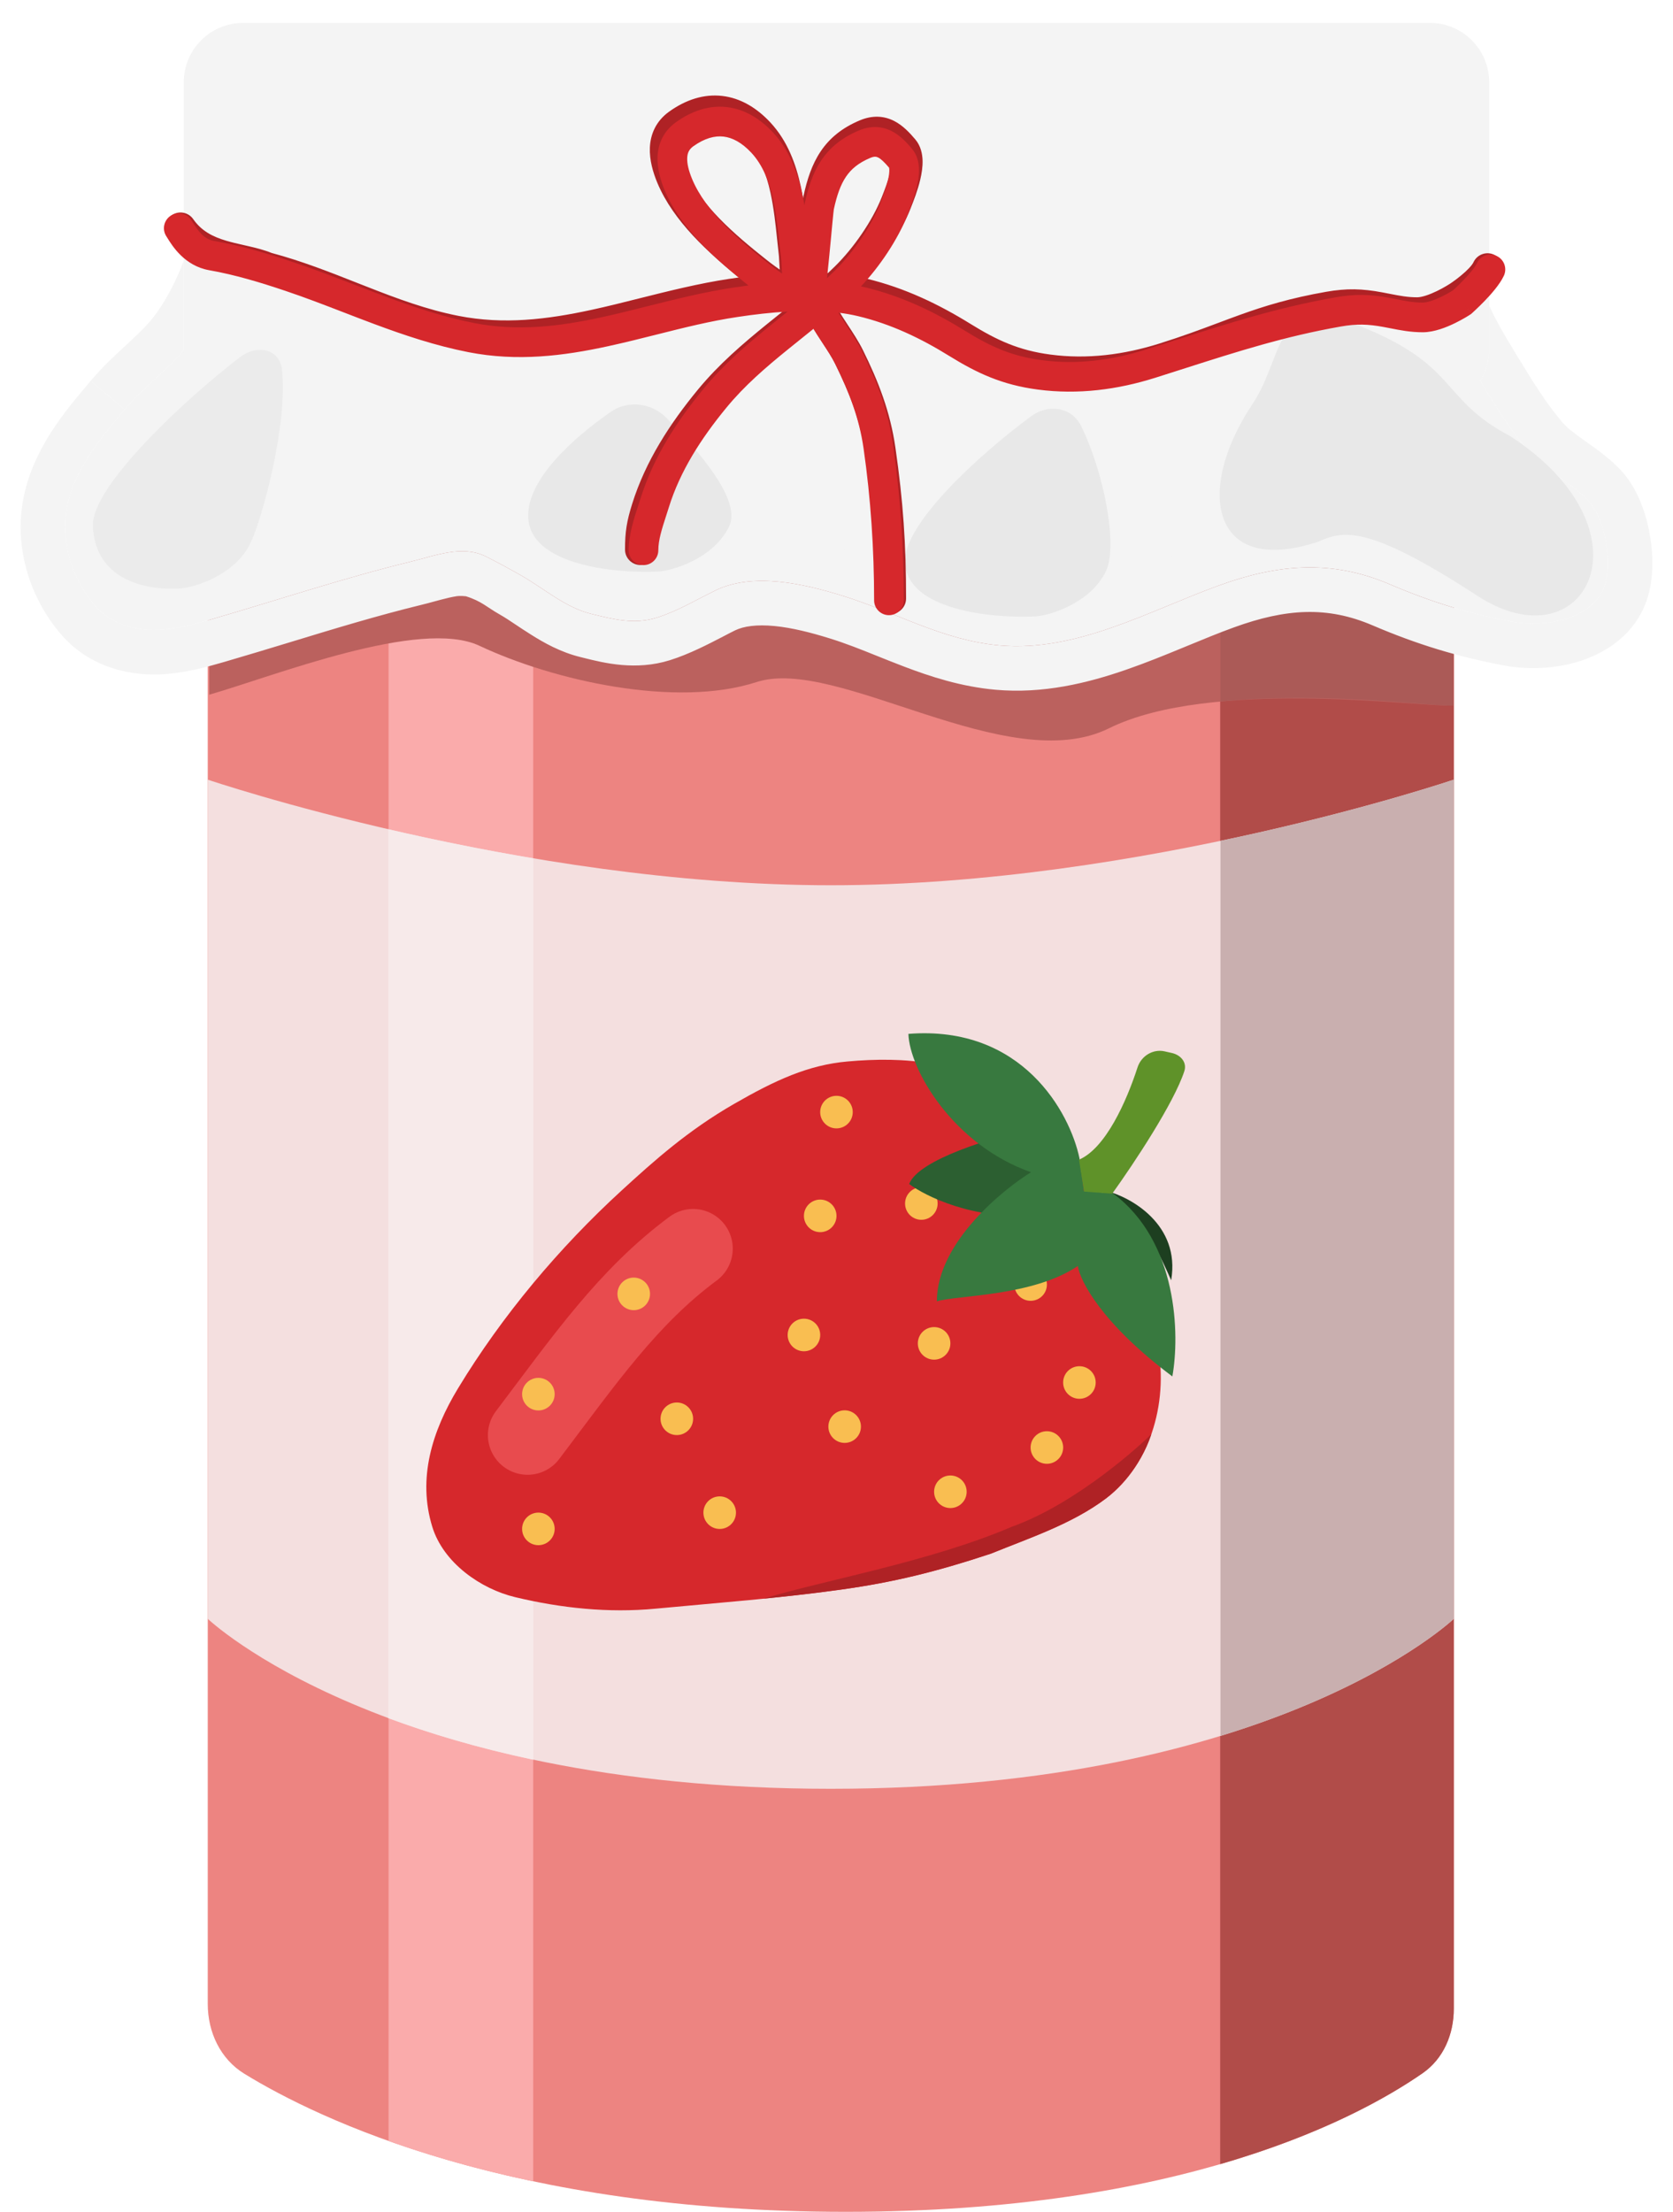 <svg width="56" height="74" viewBox="0 0 56 74" fill="none" xmlns="http://www.w3.org/2000/svg">
<path d="M6.954 11.938C6.954 11.938 19.886 11.938 28.305 11.938C36.724 11.938 48.663 11.938 48.663 11.938V67.205C48.663 68.061 48.32 68.88 47.616 69.368C45.412 70.895 39.544 74.004 28.305 74.004C17.119 74.004 10.693 70.924 8.186 69.389C7.376 68.894 6.954 67.994 6.954 67.045V11.938Z" fill="#ED8481"/>
<path d="M13.006 11.938H17.847V72.983C15.984 72.594 14.371 72.121 13.006 71.633V11.938Z" fill="#FAABAB"/>
<path d="M48.663 67.205V11.938H40.843V72.409C44.281 71.413 46.456 70.172 47.616 69.368C48.32 68.881 48.663 68.061 48.663 67.205Z" fill="#B14C49"/>
<path d="M6.954 26.086C6.954 26.086 17.381 29.619 27.808 29.619C38.236 29.619 48.663 26.086 48.663 26.086V54.162C48.663 54.162 42.704 59.85 27.808 59.85C12.912 59.85 6.954 54.162 6.954 54.162V26.086Z" fill="#F4DFDF"/>
<path d="M12.996 57.485V27.746C14.441 28.081 16.083 28.422 17.849 28.719V58.877C15.972 58.479 14.36 57.993 12.996 57.485Z" fill="#F7EAEA"/>
<path d="M48.663 54.162V26.086C48.663 26.086 45.47 27.168 40.852 28.134V58.081C46.306 56.412 48.663 54.162 48.663 54.162Z" fill="#C9AFAF"/>
<path d="M24.573 36.934C23.025 37.824 21.901 38.831 20.819 39.821C18.72 41.741 16.806 44.017 15.326 46.461C14.467 47.881 13.97 49.459 14.47 51.085C14.841 52.29 16.09 53.163 17.247 53.439C18.777 53.805 20.367 53.973 21.937 53.824C24.02 53.627 26.111 53.473 28.181 53.182C29.904 52.94 31.313 52.598 33.17 51.983C34.474 51.452 35.878 50.993 37.012 50.143C38.573 48.971 39.138 46.747 38.724 44.884C38.499 43.873 38.148 42.91 37.774 41.949C37.38 40.937 36.681 39.791 35.966 38.97C34.624 37.429 33.265 35.996 31.212 35.597C30.303 35.421 29.296 35.432 28.37 35.515C27.052 35.632 25.945 36.144 24.573 36.934Z" fill="#D6282C"/>
<path d="M33.169 51.981C31.313 52.596 29.904 52.937 28.181 53.18C27.308 53.302 26.432 53.401 25.555 53.488C27.537 52.883 31.129 52.254 33.855 51.088C36.075 50.294 38.237 48.29 38.54 47.984C38.164 49.127 37.378 49.865 37.011 50.14C35.878 50.99 34.474 51.45 33.169 51.981Z" fill="#AF2225"/>
<circle cx="35.042" cy="48.431" r="0.545" fill="#F9BE51"/>
<circle cx="27.999" cy="37.209" r="0.545" fill="#F9BE51"/>
<circle cx="31.812" cy="49.912" r="0.545" fill="#F9BE51"/>
<circle cx="26.91" cy="44.666" r="0.545" fill="#F9BE51"/>
<circle cx="31.267" cy="44.947" r="0.545" fill="#F9BE51"/>
<circle cx="28.273" cy="47.732" r="0.545" fill="#F9BE51"/>
<circle cx="34.498" cy="42.978" r="0.545" fill="#F9BE51"/>
<circle cx="18.021" cy="51.154" r="0.545" fill="#F9BE51"/>
<circle cx="36.131" cy="46.256" r="0.545" fill="#F9BE51"/>
<circle cx="30.84" cy="40.267" r="0.545" fill="#F9BE51"/>
<circle cx="24.09" cy="50.611" r="0.545" fill="#F9BE51"/>
<circle cx="22.655" cy="47.47" r="0.545" fill="#F9BE51"/>
<circle cx="27.455" cy="40.681" r="0.545" fill="#F9BE51"/>
<path d="M17.659 48.016C19.564 45.5 21.018 43.392 23.2 41.777" stroke="#E84B4E" stroke-width="2.655" stroke-linecap="round"/>
<circle cx="21.213" cy="43.291" r="0.545" fill="#F9BE51"/>
<circle cx="18.021" cy="46.646" r="0.545" fill="#F9BE51"/>
<path d="M30.433 39.615C30.741 38.788 33.288 38.04 34.522 37.77L34.605 40.661C32.589 40.816 30.983 40.028 30.433 39.615Z" fill="#2C5F31"/>
<path d="M37.006 39.84C37.837 40.04 39.521 40.971 39.202 42.835C38.989 42.371 38.258 40.551 37.006 39.84Z" fill="#1D3F20"/>
<path d="M30.407 34.592C34.226 34.291 35.814 37.236 36.131 38.746L36.284 39.853L37.251 39.926C39.439 41.542 39.49 44.684 39.242 46.053C36.885 44.292 36.15 42.856 36.078 42.358C34.568 43.38 32.037 43.332 31.359 43.54C31.359 41.538 33.673 39.731 34.512 39.221C31.884 38.297 30.44 35.765 30.407 34.592Z" fill="#38793F"/>
<path d="M37.229 39.938L36.288 39.868L36.117 38.801C37.007 38.421 37.705 36.858 38.076 35.714C38.2 35.331 38.592 35.088 38.985 35.177L39.228 35.232C39.526 35.299 39.738 35.549 39.643 35.839C39.296 36.902 37.965 38.914 37.229 39.938Z" fill="#5F9229"/>
<path d="M16.047 21.606C14.061 20.672 9.167 22.624 7.002 23.244V17.785H48.638V23.609C47.434 23.645 40.514 22.689 37.12 24.368C33.727 26.046 28.024 21.945 25.323 22.821C22.623 23.697 18.528 22.774 16.047 21.606Z" fill="#BB615E"/>
<path d="M48.638 17.785V23.609C47.824 23.634 44.416 23.128 40.851 23.469V17.785H48.638Z" fill="#AB5A57"/>
<path d="M7.95 7.807C7.716 9.024 7.178 10.316 6.456 11.333C6.361 11.468 6.259 11.596 6.152 11.72C5.545 12.424 4.779 12.984 4.181 13.694L4.175 13.702C3.181 14.883 2.127 16.135 2.182 17.759C2.212 18.656 2.578 19.564 3.169 20.25C3.74 20.911 4.599 21.137 5.454 21.066C6.01 21.02 6.554 20.873 7.088 20.718C9.318 20.07 11.511 19.337 13.773 18.785C14.563 18.592 15.477 18.227 16.258 18.616C16.654 18.813 17.041 19.026 17.426 19.243C18.191 19.675 18.918 20.325 19.786 20.538C20.524 20.719 21.227 20.902 21.976 20.668C22.683 20.447 23.296 20.072 23.956 19.751C25.218 19.139 26.922 19.537 28.195 19.931C29.977 20.482 31.547 21.424 33.457 21.594C36.031 21.825 38.455 20.442 40.793 19.592C42.779 18.87 44.57 18.715 46.526 19.552C47.909 20.144 49.18 20.535 50.655 20.807C51.716 21.003 53.433 20.731 53.752 19.462C53.946 18.693 53.712 17.306 53.141 16.723C52.552 16.122 51.711 15.748 51.156 15.089C50.515 14.328 50.055 13.575 49.546 12.741C49.505 12.674 49.464 12.607 49.422 12.539C48.908 11.698 48.388 10.801 48.13 9.839C47.947 9.158 47.999 8.417 47.999 7.717L7.95 7.807Z" fill="#F4F4F4"/>
<path d="M6.152 2.752C6.152 1.655 7.041 0.766 8.138 0.766H47.861C48.958 0.766 49.847 1.655 49.847 2.752V10.222V11.689C49.847 12.075 49.737 12.436 49.546 12.741C49.195 13.302 48.572 13.675 47.861 13.675H8.138C7.052 13.675 6.169 12.803 6.152 11.72C6.152 11.71 6.152 11.699 6.152 11.689V8.715V2.752Z" fill="#F4F4F4"/>
<path fill-rule="evenodd" clip-rule="evenodd" d="M5.321 14.653L5.314 14.662C4.239 15.94 3.639 16.753 3.671 17.709C3.689 18.253 3.919 18.838 4.297 19.277C4.465 19.471 4.79 19.627 5.331 19.582C5.723 19.549 6.139 19.442 6.672 19.287C7.353 19.09 8.048 18.878 8.752 18.664C10.276 18.2 11.848 17.721 13.42 17.338C13.478 17.324 13.562 17.301 13.662 17.274C13.963 17.192 14.415 17.07 14.788 17.011C15.36 16.921 16.139 16.893 16.921 17.282C17.354 17.497 17.767 17.725 18.159 17.946C18.439 18.105 18.781 18.331 19.051 18.509C19.173 18.591 19.281 18.662 19.362 18.713C19.707 18.93 19.943 19.043 20.141 19.092C20.96 19.293 21.246 19.335 21.532 19.246C21.91 19.128 22.203 18.976 22.603 18.767C22.802 18.663 23.028 18.546 23.305 18.411C24.28 17.938 25.333 17.895 26.216 17.981C27.109 18.068 27.967 18.301 28.635 18.508C29.308 18.716 29.994 18.991 30.604 19.235C30.854 19.335 31.091 19.43 31.309 19.513C32.119 19.822 32.838 20.044 33.59 20.111C34.574 20.199 35.592 19.984 36.726 19.591C37.291 19.395 37.858 19.164 38.456 18.918C38.506 18.898 38.556 18.877 38.607 18.856C39.148 18.633 39.717 18.398 40.285 18.192C42.511 17.383 44.71 17.155 47.112 18.183C48.398 18.733 49.564 19.091 50.926 19.343C51.237 19.4 51.672 19.385 52.008 19.272C52.165 19.219 52.249 19.162 52.285 19.13C52.306 19.111 52.307 19.105 52.307 19.101L52.308 19.099C52.333 18.998 52.351 18.698 52.274 18.322C52.239 18.15 52.191 18.003 52.142 17.892C52.101 17.799 52.072 17.762 52.071 17.759C51.903 17.589 51.693 17.44 51.337 17.187C51.316 17.172 51.295 17.157 51.273 17.142C50.925 16.894 50.431 16.54 50.017 16.049C49.301 15.199 48.786 14.354 48.286 13.536C48.241 13.462 48.197 13.389 48.152 13.317C47.64 12.481 47.011 11.418 46.691 10.225C46.602 9.891 46.553 9.544 46.528 9.21L9.103 9.294C8.774 10.321 8.282 11.334 7.672 12.195C7.257 12.78 6.763 13.251 6.359 13.628C6.304 13.679 6.25 13.729 6.199 13.777C5.841 14.108 5.564 14.365 5.321 14.653Z" fill="#F4F4F4"/>
<path d="M3.169 20.25C2.578 19.564 2.212 18.656 2.182 17.759C2.127 16.135 3.181 14.883 4.175 13.702L3.035 12.743L2.929 12.869C2.011 13.956 0.619 15.604 0.693 17.809C0.735 19.059 1.237 20.29 2.041 21.222C3.015 22.352 4.408 22.648 5.577 22.551C6.298 22.491 6.97 22.303 7.504 22.148C8.263 21.927 8.999 21.703 9.724 21.483C11.202 21.032 12.634 20.596 14.126 20.232C14.271 20.197 14.441 20.151 14.586 20.111C14.653 20.093 14.714 20.076 14.765 20.063C14.96 20.012 15.114 19.976 15.25 19.954C15.29 19.944 15.415 19.93 15.595 19.95C16.114 20.111 16.315 20.326 16.694 20.54C16.899 20.657 17.056 20.761 17.249 20.891C17.392 20.986 17.555 21.096 17.774 21.233C18.2 21.502 18.761 21.821 19.431 21.985C19.47 21.994 19.51 22.005 19.552 22.015C20.22 22.182 21.28 22.446 22.42 22.09C23.067 21.888 23.716 21.55 24.204 21.297C24.355 21.218 24.491 21.147 24.606 21.091C24.893 20.952 25.324 20.888 25.927 20.946C26.52 21.004 27.151 21.167 27.755 21.354C28.31 21.525 28.806 21.725 29.359 21.947C29.636 22.058 29.927 22.175 30.247 22.297C31.145 22.639 32.166 22.974 33.324 23.078C34.915 23.22 36.396 22.858 37.702 22.405C38.357 22.178 38.995 21.918 39.59 21.673L39.733 21.614C40.286 21.386 40.797 21.175 41.302 20.992C43.048 20.358 44.431 20.276 45.94 20.922C47.42 21.555 48.797 21.979 50.385 22.272C51.134 22.411 52.088 22.388 52.956 22.096C53.831 21.802 54.868 21.133 55.197 19.826C55.365 19.157 55.327 18.379 55.193 17.724C55.063 17.09 54.782 16.27 54.205 15.681C53.837 15.305 53.404 14.999 53.097 14.783C53.063 14.758 53.03 14.735 52.999 14.713C52.641 14.459 52.437 14.297 52.296 14.13C51.732 13.46 51.329 12.801 50.809 11.951L50.693 11.761C50.356 11.21 50.064 10.707 49.847 10.222V11.689C49.847 12.075 49.737 12.436 49.546 12.741C50.055 13.575 50.515 14.328 51.156 15.089C51.711 15.748 52.552 16.122 53.141 16.723C53.712 17.306 53.946 18.693 53.752 19.462C53.433 20.731 51.716 21.003 50.655 20.807C49.18 20.535 47.909 20.144 46.526 19.552C44.57 18.715 42.779 18.87 40.793 19.592C38.455 20.442 36.031 21.825 33.457 21.594C31.547 21.424 29.977 20.482 28.195 19.931C26.922 19.537 25.218 19.139 23.956 19.751C23.296 20.072 22.683 20.447 21.976 20.668C21.227 20.902 20.524 20.719 19.786 20.538C18.918 20.325 18.191 19.675 17.426 19.243C17.041 19.026 16.654 18.813 16.258 18.616C15.477 18.227 14.563 18.592 13.773 18.785C11.511 19.337 9.318 20.07 7.088 20.718C6.554 20.873 6.01 21.02 5.454 21.066C4.599 21.137 3.74 20.911 3.169 20.25Z" fill="#F4F4F4"/>
<path d="M4.181 13.694C4.779 12.984 5.545 12.424 6.152 11.72C6.152 11.71 6.152 11.699 6.152 11.689V8.715C5.92 9.346 5.606 9.957 5.242 10.472C5.019 10.785 4.727 11.077 4.329 11.447C4.282 11.49 4.234 11.535 4.184 11.581C3.838 11.901 3.413 12.294 3.042 12.735L3.035 12.743L4.175 13.702L4.181 13.694Z" fill="#F4F4F4"/>
<path d="M45.483 10.894C48.848 12.23 48.18 13.345 50.548 14.591C55.457 17.779 53.078 22.297 49.451 19.934C45.823 17.572 44.981 17.74 44.15 18.115C40.574 19.321 39.983 16.46 41.896 13.562C43.033 11.898 42.586 9.745 45.483 10.894Z" fill="#E8E8E8"/>
<path d="M17.68 17.296C17.642 16.048 19.16 14.671 20.442 13.781C21.03 13.374 21.818 13.479 22.317 13.992C23.454 15.159 24.816 16.752 24.409 17.606C23.888 18.697 22.476 19.115 21.99 19.125C20.574 19.187 17.73 18.908 17.68 17.296Z" fill="#E8E8E8"/>
<path d="M30.291 18.798C30.252 17.498 32.841 15.157 34.519 13.925C35.095 13.502 35.872 13.614 36.189 14.256C36.946 15.791 37.429 18.25 37.02 19.108C36.499 20.199 35.087 20.617 34.601 20.627C33.185 20.689 30.341 20.41 30.291 18.798Z" fill="#E8E8E8"/>
<path d="M3.11 17.587C3.069 16.268 6.193 13.357 8.034 11.949C8.603 11.515 9.362 11.664 9.439 12.375C9.636 14.188 8.792 17.314 8.382 18.174C7.861 19.265 6.449 19.683 5.963 19.693C4.547 19.755 3.159 19.199 3.11 17.587Z" fill="#EBEBEB"/>
<path fill-rule="evenodd" clip-rule="evenodd" d="M24.056 4.239C23.755 4.204 23.403 4.29 23.002 4.577C22.852 4.683 22.795 4.81 22.788 4.982C22.779 5.181 22.841 5.434 22.959 5.718C23.429 6.85 24.58 7.84 25.654 8.69C25.717 8.74 25.886 8.873 26.1 9.02C26.091 8.909 26.085 8.802 26.081 8.716L26.079 8.672L26.075 8.597C26.073 8.576 26.073 8.564 26.072 8.559C26.072 8.557 26.072 8.556 26.072 8.556C26.072 8.556 26.072 8.556 26.072 8.558C26.051 8.376 26.032 8.194 26.013 8.014C25.958 7.489 25.903 6.971 25.794 6.466C25.649 5.796 25.422 5.227 25.03 4.805C24.691 4.44 24.36 4.274 24.056 4.239ZM26.301 10.339C26.233 10.307 26.168 10.273 26.106 10.24C26.073 10.223 26.041 10.205 26.009 10.187C25.516 10.225 25.025 10.285 24.555 10.356C23.591 10.5 22.674 10.731 21.733 10.968L21.733 10.968L21.733 10.968C21.177 11.108 20.612 11.251 20.024 11.379C18.48 11.714 16.866 11.923 15.149 11.586C13.983 11.357 12.917 10.956 11.89 10.553C11.782 10.51 11.675 10.468 11.568 10.426L11.567 10.425L11.567 10.425C10.645 10.062 9.75 9.708 8.793 9.456L8.757 9.447L8.724 9.433C8.55 9.36 8.345 9.306 8.094 9.248C8.046 9.237 7.995 9.225 7.943 9.214C7.739 9.168 7.511 9.116 7.289 9.051C6.713 8.882 6.083 8.593 5.617 7.924C5.454 7.689 5.512 7.366 5.747 7.203C5.981 7.039 6.304 7.097 6.468 7.332C6.744 7.729 7.119 7.921 7.581 8.057C7.768 8.112 7.953 8.154 8.153 8.199L8.153 8.199L8.153 8.199C8.21 8.212 8.268 8.225 8.327 8.239C8.571 8.295 8.838 8.361 9.09 8.463C10.098 8.732 11.04 9.104 11.945 9.461L11.946 9.461L11.947 9.462C12.055 9.504 12.162 9.547 12.269 9.588C13.293 9.991 14.284 10.36 15.348 10.569C16.862 10.866 18.314 10.69 19.804 10.366C20.321 10.254 20.856 10.12 21.4 9.983C22.382 9.737 23.397 9.482 24.402 9.331C24.511 9.315 24.623 9.299 24.736 9.283C23.738 8.479 22.541 7.412 22.002 6.115C21.86 5.773 21.735 5.357 21.753 4.937C21.772 4.492 21.956 4.051 22.399 3.734C22.959 3.334 23.562 3.139 24.175 3.21C24.785 3.28 25.328 3.605 25.788 4.099C26.362 4.716 26.644 5.492 26.807 6.247C26.834 6.376 26.859 6.506 26.881 6.637C26.886 6.607 26.89 6.58 26.895 6.559C27.014 6.011 27.177 5.499 27.473 5.061C27.777 4.61 28.2 4.27 28.783 4.026C29.198 3.852 29.584 3.872 29.927 4.046C30.23 4.2 30.462 4.458 30.638 4.665C30.826 4.887 30.874 5.157 30.881 5.367C30.887 5.584 30.851 5.807 30.805 6.003C30.719 6.37 30.575 6.734 30.494 6.938L30.479 6.977C30.161 7.783 29.59 8.65 28.99 9.32L28.999 9.322C30.29 9.631 31.437 10.188 32.487 10.838C33.372 11.386 34.107 11.724 35.158 11.863C36.397 12.028 37.621 11.868 38.813 11.493C39.589 11.249 40.191 11.023 40.763 10.809L40.764 10.809C41.014 10.715 41.258 10.623 41.509 10.533C42.331 10.237 43.175 9.977 44.394 9.762C45.078 9.642 45.604 9.658 46.261 9.781C46.356 9.798 46.444 9.815 46.526 9.832C46.861 9.897 47.115 9.947 47.436 9.947C47.591 9.947 47.842 9.863 48.105 9.735C48.226 9.676 48.332 9.617 48.407 9.572C48.445 9.55 48.475 9.532 48.494 9.519L48.516 9.506L48.52 9.503L48.52 9.503L48.52 9.503L48.52 9.503L48.521 9.503L48.521 9.503L48.525 9.5L48.525 9.5L48.525 9.5L48.525 9.5L48.526 9.499L48.526 9.499L48.53 9.496L48.551 9.483C48.569 9.47 48.597 9.451 48.632 9.427C48.701 9.379 48.794 9.31 48.892 9.229C49.112 9.05 49.273 8.878 49.322 8.773C49.443 8.513 49.751 8.401 50.01 8.522C50.27 8.643 50.382 8.951 50.261 9.21C50.102 9.55 49.77 9.85 49.548 10.031C49.426 10.131 49.312 10.215 49.228 10.274C49.186 10.304 49.152 10.327 49.127 10.344L49.097 10.363L49.09 10.368L49.089 10.368L49.089 10.369L49.089 10.369L49.088 10.369L49.086 10.371L49.085 10.371L49.085 10.371L49.085 10.372L49.084 10.372L49.076 10.377L49.044 10.397C49.018 10.414 48.98 10.437 48.933 10.465C48.841 10.519 48.71 10.592 48.559 10.666C48.279 10.802 47.845 10.983 47.436 10.983C47.006 10.983 46.637 10.91 46.292 10.842L46.292 10.842C46.218 10.827 46.145 10.813 46.072 10.799C45.523 10.697 45.122 10.686 44.573 10.783C43.425 10.985 42.64 11.227 41.859 11.508C41.631 11.59 41.398 11.677 41.155 11.768C40.572 11.987 39.928 12.229 39.124 12.482C37.819 12.892 36.44 13.078 35.022 12.89C33.777 12.725 32.902 12.314 31.942 11.719C30.953 11.106 29.909 10.605 28.758 10.33C28.538 10.277 28.309 10.237 28.074 10.208C28.05 10.23 28.026 10.251 28.002 10.272C28.065 10.383 28.137 10.5 28.216 10.624C28.264 10.698 28.315 10.776 28.367 10.856L28.367 10.856C28.547 11.129 28.744 11.43 28.884 11.713C29.4 12.758 29.797 13.766 29.972 14.976C30.232 16.782 30.329 18.203 30.329 20.024C30.329 20.31 30.097 20.542 29.811 20.542C29.525 20.542 29.293 20.31 29.293 20.024C29.293 18.25 29.2 16.879 28.947 15.124C28.794 14.063 28.446 13.165 27.955 12.172C27.846 11.951 27.699 11.726 27.529 11.467L27.529 11.467L27.529 11.467C27.47 11.377 27.408 11.283 27.344 11.183C27.296 11.108 27.246 11.029 27.197 10.947C27.039 11.076 26.881 11.202 26.726 11.327L26.726 11.327L26.725 11.327L26.725 11.328L26.725 11.328C26.586 11.439 26.448 11.55 26.312 11.66C25.528 12.296 24.791 12.929 24.16 13.695C23.28 14.764 22.542 15.906 22.145 17.181C21.999 17.652 21.957 17.903 21.957 18.387C21.957 18.674 21.725 18.905 21.439 18.905C21.153 18.905 20.921 18.674 20.921 18.387C20.921 17.79 20.981 17.435 21.156 16.873C21.608 15.421 22.436 14.16 23.36 13.037C24.062 12.186 24.867 11.498 25.66 10.855C25.804 10.738 25.948 10.623 26.09 10.509L26.091 10.508L26.301 10.339ZM27.954 8.906C27.875 8.984 27.796 9.06 27.716 9.135L27.674 9.132C27.698 8.913 27.723 8.671 27.746 8.428C27.771 8.172 27.796 7.911 27.818 7.674L27.818 7.673V7.673C27.83 7.545 27.841 7.425 27.852 7.316C27.867 7.158 27.88 7.024 27.891 6.924C27.898 6.852 27.903 6.811 27.906 6.792C27.907 6.78 27.907 6.776 27.907 6.78C28.016 6.28 28.144 5.918 28.331 5.641C28.511 5.375 28.765 5.156 29.183 4.981C29.331 4.919 29.399 4.94 29.458 4.97C29.554 5.019 29.667 5.123 29.836 5.321C29.839 5.331 29.844 5.355 29.845 5.399C29.848 5.489 29.832 5.614 29.797 5.766C29.728 6.056 29.61 6.356 29.527 6.567L29.515 6.597C29.203 7.389 28.572 8.298 27.954 8.906Z" fill="#AF2225"/>
<path fill-rule="evenodd" clip-rule="evenodd" d="M24.218 4.57C23.93 4.537 23.593 4.619 23.207 4.894C23.064 4.997 23.01 5.118 23.003 5.283C22.994 5.474 23.053 5.716 23.166 5.988C23.617 7.074 24.721 8.023 25.75 8.838C25.81 8.885 25.973 9.013 26.177 9.154C26.169 9.048 26.164 8.945 26.159 8.863L26.157 8.82L26.153 8.749C26.153 8.737 26.152 8.729 26.152 8.723C26.151 8.718 26.151 8.715 26.151 8.712L26.151 8.712C26.151 8.709 26.151 8.708 26.151 8.711C26.131 8.537 26.112 8.363 26.094 8.19L26.094 8.19L26.094 8.19C26.041 7.687 25.989 7.19 25.884 6.705C25.746 6.063 25.528 5.518 25.152 5.113C24.827 4.764 24.51 4.604 24.218 4.57ZM24.697 10.604C25.234 10.523 25.8 10.456 26.364 10.424L26.169 10.581C26.032 10.691 25.894 10.801 25.756 10.914C24.996 11.53 24.224 12.189 23.552 13.005C22.665 14.081 21.872 15.29 21.439 16.682C21.417 16.752 21.392 16.828 21.365 16.909L21.365 16.909C21.226 17.334 21.043 17.892 21.043 18.41C21.043 18.684 21.265 18.907 21.54 18.907C21.814 18.907 22.036 18.684 22.036 18.41C22.036 18.066 22.156 17.695 22.294 17.268L22.294 17.268L22.294 17.268C22.324 17.174 22.356 17.077 22.387 16.977C22.767 15.755 23.474 14.661 24.318 13.636C24.923 12.901 25.629 12.294 26.381 11.685C26.512 11.579 26.644 11.473 26.777 11.366L26.777 11.366C26.927 11.246 27.078 11.124 27.23 11.001C27.276 11.079 27.324 11.154 27.37 11.226C27.431 11.321 27.491 11.412 27.547 11.498C27.71 11.746 27.852 11.961 27.956 12.173C28.426 13.125 28.76 13.986 28.906 15.003C29.148 16.685 29.259 18.385 29.259 20.086C29.259 20.36 29.482 20.583 29.756 20.583C30.03 20.583 30.253 20.36 30.253 20.086C30.253 18.342 30.139 16.594 29.889 14.862C29.722 13.701 29.341 12.735 28.846 11.733C28.712 11.462 28.523 11.173 28.351 10.912C28.3 10.835 28.252 10.761 28.206 10.69C28.155 10.611 28.108 10.535 28.064 10.462C28.292 10.489 28.513 10.528 28.726 10.579C29.829 10.843 30.829 11.323 31.777 11.911C32.698 12.481 33.537 12.875 34.73 13.033C36.09 13.214 37.411 13.035 38.662 12.642C39.011 12.532 39.351 12.423 39.685 12.316C41.433 11.758 43.008 11.254 44.879 10.925C45.405 10.832 45.789 10.843 46.316 10.941C46.385 10.953 46.456 10.967 46.527 10.981C46.857 11.047 47.211 11.117 47.623 11.117C48.015 11.117 48.432 10.943 48.7 10.813C48.844 10.742 48.97 10.672 49.059 10.62C49.103 10.593 49.139 10.571 49.165 10.555L49.195 10.536L49.204 10.53L49.207 10.528L49.208 10.528L49.208 10.528L49.208 10.527C49.208 10.527 49.208 10.527 48.935 10.113L49.208 10.527L49.239 10.508L49.266 10.484L48.935 10.113C49.266 10.484 49.266 10.484 49.266 10.483L49.266 10.483L49.266 10.483L49.267 10.483L49.269 10.481L49.276 10.474L49.303 10.45C49.326 10.429 49.358 10.399 49.397 10.362C49.475 10.289 49.581 10.186 49.695 10.069C49.904 9.852 50.199 9.523 50.339 9.225C50.454 8.976 50.347 8.681 50.098 8.565C49.85 8.449 49.554 8.556 49.438 8.805C49.379 8.933 49.198 9.153 48.98 9.379C48.88 9.482 48.785 9.574 48.716 9.64C48.681 9.673 48.653 9.699 48.633 9.716C48.615 9.728 48.588 9.744 48.554 9.764C48.482 9.807 48.38 9.864 48.265 9.92C48.012 10.043 47.772 10.124 47.623 10.124C47.316 10.124 47.072 10.076 46.751 10.013C46.672 9.997 46.588 9.981 46.497 9.964C45.867 9.847 45.362 9.831 44.707 9.947C42.764 10.289 41.118 10.815 39.369 11.375L39.368 11.375L39.367 11.375C39.038 11.481 38.704 11.587 38.364 11.694C37.222 12.053 36.049 12.207 34.861 12.049C33.853 11.915 33.149 11.592 32.3 11.066C31.294 10.443 30.194 9.909 28.957 9.613C28.911 9.602 28.865 9.592 28.819 9.582C29.441 8.924 30.048 8.025 30.375 7.195L30.39 7.158L30.39 7.158C30.467 6.962 30.605 6.613 30.688 6.261C30.732 6.074 30.767 5.86 30.761 5.653C30.754 5.45 30.708 5.192 30.528 4.98C30.36 4.781 30.137 4.533 29.846 4.386C29.518 4.219 29.147 4.199 28.749 4.366C28.191 4.601 27.786 4.927 27.494 5.359C27.21 5.779 27.054 6.269 26.939 6.794C26.935 6.815 26.931 6.841 26.927 6.869C26.905 6.744 26.882 6.619 26.855 6.496C26.699 5.772 26.429 5.028 25.879 4.437C25.438 3.963 24.917 3.651 24.332 3.584C23.745 3.516 23.166 3.703 22.63 4.086C22.205 4.39 22.029 4.813 22.01 5.24C21.993 5.642 22.113 6.041 22.249 6.369C22.799 7.692 24.063 8.765 25.052 9.551C24.88 9.574 24.712 9.597 24.549 9.622C23.586 9.766 22.613 10.01 21.672 10.246L21.672 10.246C21.15 10.377 20.637 10.506 20.142 10.614C18.714 10.924 17.322 11.093 15.87 10.808C14.841 10.606 13.861 10.279 12.875 9.912C12.549 9.79 12.219 9.663 11.886 9.535C11.224 9.279 10.55 9.019 9.871 8.791C9.009 8.5 8.111 8.228 7.175 8.063C6.812 8 6.629 7.717 6.449 7.439L6.449 7.439C6.432 7.413 6.416 7.388 6.399 7.362C6.248 7.133 5.94 7.069 5.711 7.22C5.482 7.371 5.418 7.679 5.569 7.908C5.579 7.923 5.592 7.944 5.607 7.968L5.607 7.968C5.763 8.221 6.178 8.896 7.003 9.041C7.866 9.193 8.708 9.447 9.554 9.732C10.214 9.954 10.852 10.2 11.5 10.45L11.5 10.45C11.838 10.581 12.18 10.712 12.528 10.842C13.532 11.216 14.571 11.565 15.679 11.783C17.326 12.106 18.873 11.906 20.353 11.584C20.917 11.461 21.458 11.325 21.991 11.191C22.893 10.964 23.772 10.742 24.697 10.604ZM27.682 9.306C27.774 9.22 27.865 9.133 27.955 9.045C28.547 8.462 29.152 7.59 29.451 6.831L29.463 6.802C29.542 6.6 29.656 6.313 29.721 6.034C29.756 5.888 29.77 5.769 29.768 5.682C29.767 5.641 29.762 5.618 29.759 5.609C29.597 5.419 29.489 5.318 29.397 5.271C29.34 5.243 29.275 5.223 29.133 5.282C28.732 5.45 28.488 5.66 28.317 5.914C28.137 6.181 28.014 6.527 27.91 7.006C27.91 7.005 27.91 7.005 27.91 7.007C27.91 7.009 27.909 7.012 27.909 7.018C27.906 7.036 27.901 7.076 27.894 7.144C27.884 7.241 27.871 7.369 27.857 7.52L27.825 7.862L27.825 7.864C27.803 8.091 27.78 8.341 27.756 8.587C27.732 8.836 27.706 9.084 27.682 9.306Z" fill="#D6282C"/>
</svg>
